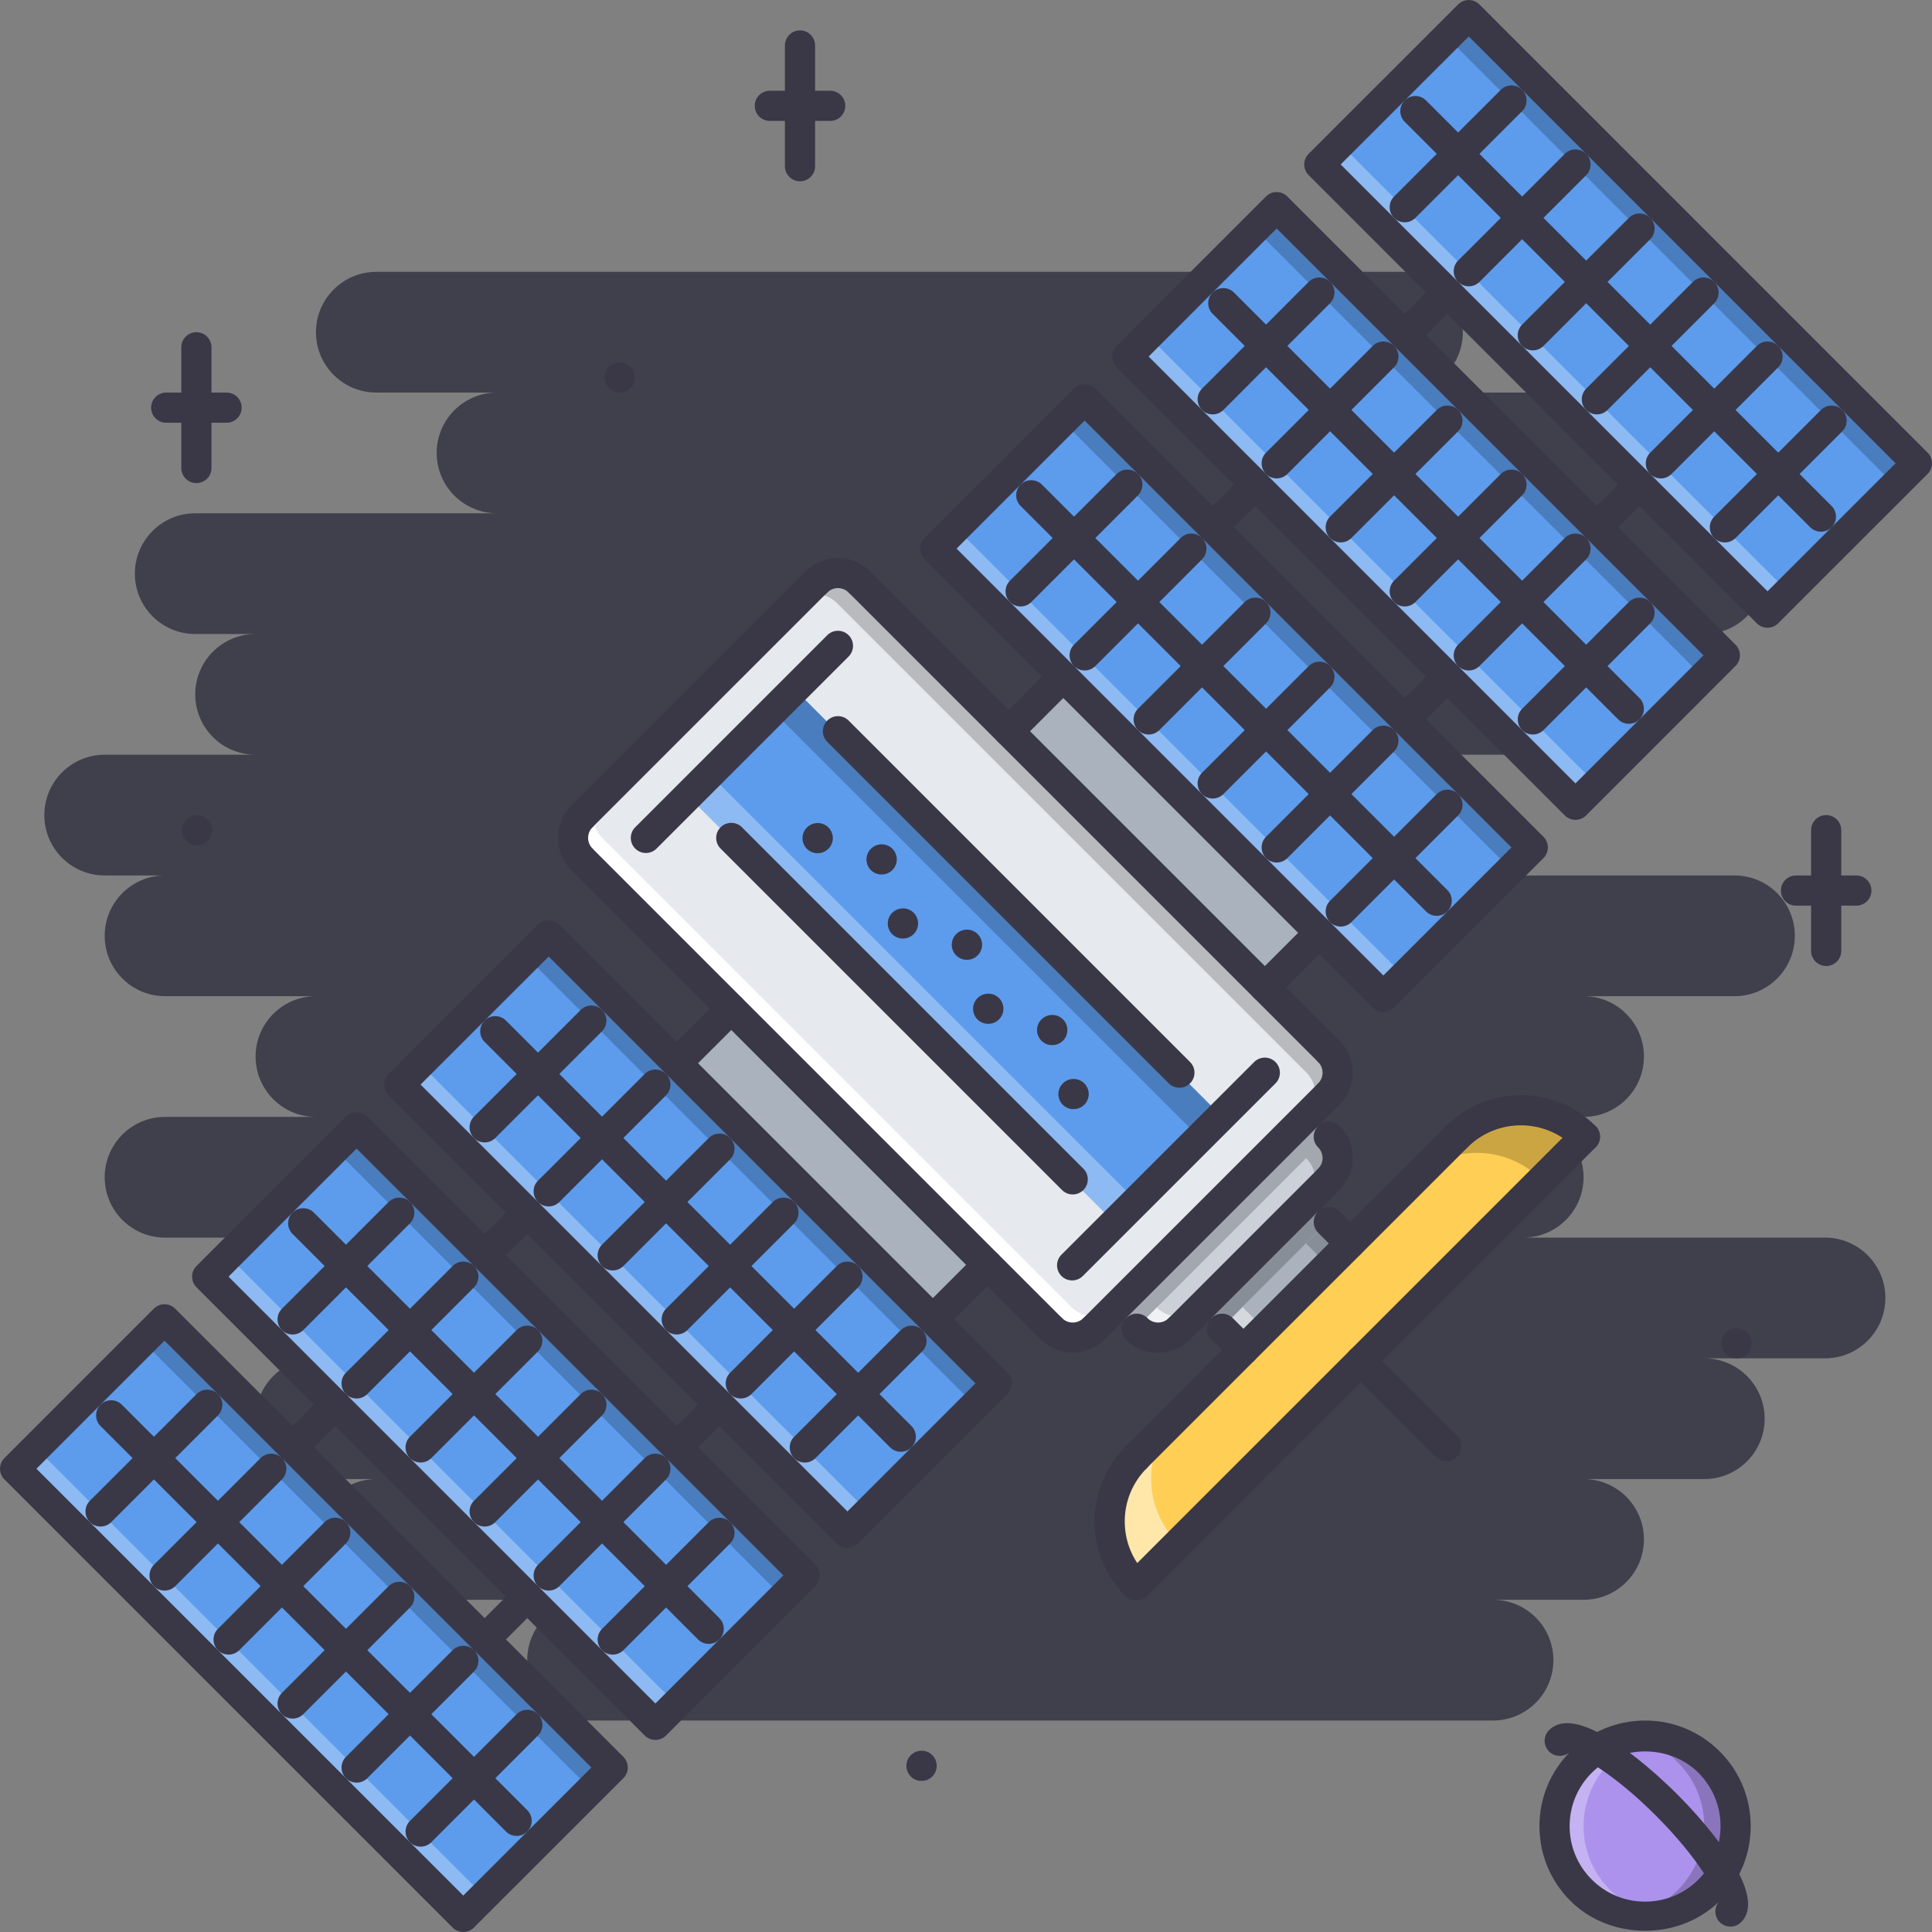 <?xml version="1.0"?>
<svg xmlns="http://www.w3.org/2000/svg" xmlns:xlink="http://www.w3.org/1999/xlink" version="1.1" id="Capa_1" x="0px" y="0px" viewBox="0 0 511.863 511.863" style="enable-background:new 0 0 511.863 511.863;" xml:space="preserve" width="512px" height="512px" class="hovered-paths"><rect x="0" y="0" width="511.863" height="511.863" fill="#808080" stroke="none"/><g transform="matrix(1 1.22465e-16 1.22465e-16 -1 -2.84217e-14 511.863)"><path style="fill:#AC92EC;" d="M459.53,28.04c0,13.252-10.737,23.989-23.988,23.989c-13.252,0-23.988-10.737-23.988-23.989  c0-13.243,10.736-23.988,23.988-23.988C448.792,4.052,459.53,14.797,459.53,28.04z" data-original="#AC92EC"/><g style="opacity:0.3;">
	<path style="fill:#FFFFFF;" d="M419.549,28.04c0-11.877,8.66-21.669,19.99-23.582c-1.305-0.227-2.632-0.406-3.998-0.406   c-13.252,0-23.988,10.745-23.988,23.988c0,13.252,10.736,23.989,23.988,23.989c1.366,0,2.693-0.18,3.998-0.406   C428.209,49.718,419.549,39.925,419.549,28.04z" data-original="#FFFFFF" class=""/>
</g><g style="opacity:0.2;">
	<path d="M451.534,28.04c0,11.877-8.66,21.669-19.99,23.583c1.304,0.227,2.631,0.406,3.998,0.406   c13.251,0,23.988-10.745,23.988-23.989c0-13.251-10.737-23.988-23.988-23.988c-1.367,0-2.694,0.18-3.998,0.406   C442.873,6.364,451.534,16.156,451.534,28.04z" data-original="#000000"/>
</g><path style="fill:#403F4C" d="M483.518,375.873h-31.984c8.824,0,15.992-7.161,15.992-15.992c0-8.832-7.168-15.992-15.992-15.992  H419.55c8.824,0,15.992-7.161,15.992-15.993c0-8.831-7.168-15.992-15.992-15.992h-47.978c8.824,0,15.993-7.16,15.993-15.992  c0-8.831-7.169-15.992-15.993-15.992h87.958c8.824,0,15.992-7.16,15.992-15.992s-7.168-15.992-15.992-15.992h-39.98  c8.824,0,15.992-7.161,15.992-15.992c0-8.832-7.168-15.992-15.992-15.992h-15.992c8.823,0,15.992-7.161,15.992-15.993  s-7.169-15.992-15.992-15.992h79.961c8.824,0,15.992-7.161,15.992-15.993c0-8.831-7.168-15.992-15.992-15.992h-31.984  c8.824,0,15.992-7.16,15.992-15.992s-7.168-15.992-15.992-15.992h-31.984c8.824,0,15.992-7.161,15.992-15.992  c0-8.832-7.168-15.992-15.992-15.992h-23.988c8.823,0,15.992-7.161,15.992-15.993s-7.169-15.992-15.992-15.992H155.676  c-8.832,0-15.993,7.161-15.993,15.992s7.161,15.993,15.993,15.993H99.703c-8.832,0-15.992,7.16-15.992,15.992  s7.161,15.992,15.992,15.992H83.71c-8.832,0-15.992,7.161-15.992,15.992c0,8.832,7.161,15.992,15.992,15.992h47.977  c-8.832,0-15.993,7.161-15.993,15.992c0,8.832,7.161,15.993,15.993,15.993H43.73c-8.832,0-15.993,7.161-15.993,15.992  s7.161,15.993,15.993,15.993h39.98c-8.832,0-15.992,7.16-15.992,15.992s7.161,15.992,15.992,15.992H43.73  c-8.832,0-15.993,7.16-15.993,15.992s7.161,15.992,15.993,15.992H27.737c-8.832,0-15.992,7.161-15.992,15.992  c0,8.832,7.161,15.992,15.992,15.992h39.981c-8.832,0-15.992,7.161-15.992,15.992c0,8.832,7.16,15.993,15.992,15.993H51.726  c-8.832,0-15.992,7.16-15.992,15.992c0,8.831,7.16,15.992,15.992,15.992h79.961c-8.832,0-15.993,7.161-15.993,15.992  c0,8.832,7.161,15.992,15.993,15.992H99.703c-8.832,0-15.992,7.161-15.992,15.993c0,8.831,7.161,15.992,15.992,15.992h271.869  c8.824,0,15.993-7.161,15.993-15.992c0-8.832-7.169-15.993-15.993-15.993h111.946c8.824,0,15.992-7.16,15.992-15.992  C499.51,383.035,492.342,375.873,483.518,375.873z" data-original="#656D78" class="hovered-path active-path" data-old_color="#656D78"/><polygon style="fill:#AAB2BD;" points="281.405,332.503 266.974,318.089 334.832,250.239 349.246,264.661 " data-original="#AAB2BD"/><path style="fill:#E6E9ED;" d="M295.163,165.451l50.89,50.89l5.653,5.654c3.163,3.162,3.163,8.145,0.008,11.307l-16.913,16.906  l-67.905,67.905l-39.579,39.582c-3.107,3.107-8.145,3.162-11.307,0l-62.142-62.143c-3.167-3.162-3.163-8.254-0.055-11.361  l39.579-39.583l67.905-67.905l16.905-16.906c3.171-3.162,8.199-3.107,11.308,0L295.163,165.451z" data-original="#E6E9ED" class=""/><path style="fill:#FFFFFF;" d="M159.522,289.899l39.578-39.574l67.905-67.905l16.913-16.914c3.155-3.163,8.191-3.108,11.308,0  l-0.062-0.055l-5.653-5.654c-3.108-3.107-8.137-3.162-11.308,0l-16.905,16.906l-67.905,67.905l-39.579,39.583  c-3.108,3.107-3.112,8.199,0.055,11.361l5.708,5.709C156.41,298.098,156.413,293.007,159.522,289.899z" data-original="#FFFFFF" class=""/><g style="opacity:0.2;">
	<path d="M351.761,222.049l-5.653-5.654c3.107,3.116,3.17,8.145,0,11.307l-16.906,16.906l-67.904,67.905l-39.579,39.583   c-3.107,3.107-8.195,3.107-11.361-0.055l5.653,5.653c3.166,3.17,8.254,3.162,11.361,0.055l39.579-39.582l67.905-67.905   l16.905-16.906C354.932,230.194,354.87,225.164,351.761,222.049z" data-original="#000000"/>
</g><path style="fill:#CCD1D9;" d="M317.778,165.451l28.275,28.276l5.653,5.653c3.163,3.162,3.163,8.145,0.008,11.307l-5.661,5.654  l-50.89-50.89l5.653-5.654c3.171-3.162,8.199-3.107,11.307,0L317.778,165.451z" data-original="#CCD1D9"/><g style="opacity:0.7;">
	<path style="fill:#FFFFFF;" d="M317.778,165.451l-5.654-5.654c-3.107-3.107-8.136-3.162-11.307,0l5.654,5.654   C309.641,162.288,314.669,162.343,317.778,165.451z" data-original="#FFFFFF" class=""/>
</g><g style="opacity:0.2;">
	<path d="M346.053,193.727l5.653,5.653c3.116,3.107,3.163,8.145,0.008,11.307l-5.661-5.653   C349.215,201.871,349.168,196.834,346.053,193.727z" data-original="#000000"/>
</g><polygon style="fill:#AAB2BD;" points="357.368,182.419 346.053,193.727 317.778,165.451 329.092,154.144 " data-original="#AAB2BD"/><path style="fill:#FFCE54;" d="M300.707,91.838l59.487,59.479l59.362,59.37c-9.332,9.332-24.535,9.387-33.922,0l-28.268-28.268  l-28.275-28.275l-28.385-28.385C291.322,116.373,291.376,101.169,300.707,91.838z" data-original="#FFCE54"/><g style="opacity:0.5;">
	<path style="fill:#FFFFFF;" d="M312.015,103.145l-11.308-11.307c-9.331,9.331-9.386,24.535,0,33.921l11.308,11.307   C302.628,127.68,302.683,112.477,312.015,103.145z" data-original="#FFFFFF" class=""/>
</g><g style="opacity:0.2;">
	<path d="M408.281,199.404l11.308,11.314c-9.34,9.324-24.535,9.387-33.93,0l-11.307-11.314   C383.739,208.789,398.942,208.735,408.281,199.404z" data-original="#000000"/>
</g><g>
	
		<rect x="298.648" y="242.95" transform="matrix(-0.707 -0.707 0.707 -0.707 326.441 789.035)" style="fill:#5D9CEC;" width="55.974" height="167.918" data-original="#5D9CEC" class=""/>
	<polygon style="fill:#5D9CEC;" points="337.924,456.952 298.35,417.369 417.089,298.637 456.664,338.22  " data-original="#5D9CEC" class=""/>
	<polygon style="fill:#5D9CEC;" points="388.814,507.841 349.231,468.259 467.971,349.519 507.545,389.101  " data-original="#5D9CEC" class=""/>
	<polygon style="fill:#5D9CEC;" points="210.376,329.404 182.104,301.128 295.163,188.073 323.439,216.341  " data-original="#5D9CEC" class=""/>
</g><polygon style="fill:#AAB2BD;" points="193.447,244.554 179.028,230.139 246.878,162.288 261.297,176.703 " data-original="#AAB2BD"/><g style="opacity:0.3;">
	<polygon style="fill:#FFFFFF;" points="253.098,372.164 247.44,366.511 366.2,247.747 371.861,253.409  " data-original="#FFFFFF" class=""/>
</g><g style="opacity:0.2;">
	<polygon points="287.027,406.093 281.366,400.432 400.128,281.676 405.782,287.329  " data-original="#000000"/>
</g><g style="opacity:0.3;">
	<polygon style="fill:#FFFFFF;" points="303.988,423.054 298.334,417.4 417.089,298.637 422.743,304.298  " data-original="#FFFFFF" class=""/>
</g><g style="opacity:0.2;">
	
		<rect x="390.464" y="310.794" transform="matrix(-0.707 -0.707 0.707 -0.707 394.248 952.829)" width="7.995" height="167.938" data-original="#000000"/>
</g><g style="opacity:0.3;">
	<polygon style="fill:#FFFFFF;" points="354.87,473.944 349.215,468.283 467.971,349.527 473.632,355.18  " data-original="#FFFFFF" class=""/>
</g><g style="opacity:0.2;">
	<polygon points="388.798,507.865 383.137,502.211 501.9,383.448 507.561,389.109  " data-original="#000000"/>
</g><g>
	<polygon style="fill:#5D9CEC;" points="43.3,162.32 3.718,122.745 122.453,4.005 162.036,43.588  " data-original="#5D9CEC" class=""/>
	
		<rect x="105.768" y="50.089" transform="matrix(-0.707 -0.707 0.707 -0.707 133.55 323.414)" style="fill:#5D9CEC;" width="55.977" height="167.918" data-original="#5D9CEC" class=""/>
	
		<rect x="156.654" y="100.972" transform="matrix(-0.707 -0.707 0.707 -0.707 184.442 446.25)" style="fill:#5D9CEC;" width="55.977" height="167.908" data-original="#5D9CEC" class=""/>
</g><g style="opacity:0.3;">
	<polygon style="fill:#FFFFFF;" points="9.352,128.422 3.694,122.761 122.453,4.005 128.111,9.659  " data-original="#FFFFFF" class=""/>
</g><g style="opacity:0.2;">
	<polygon points="43.277,162.343 37.62,156.69 156.378,37.926 162.036,43.588  " data-original="#000000"/>
</g><g style="opacity:0.3;">
	<polygon style="fill:#FFFFFF;" points="60.237,179.312 54.58,173.65 173.339,54.895 178.996,60.548  " data-original="#FFFFFF" class=""/>
</g><g style="opacity:0.2;">
	<polygon points="94.162,213.233 88.505,207.579 207.264,88.816 212.922,94.477  " data-original="#000000"/>
</g><g style="opacity:0.3;">
	<polygon style="fill:#FFFFFF;" points="111.127,230.194 105.469,224.54 224.229,105.777 229.886,111.438  " data-original="#FFFFFF" class=""/>
</g><g style="opacity:0.2;">
	<polygon points="145.052,264.122 139.395,258.461 258.154,139.705 263.811,145.359  " data-original="#000000"/>
</g><g style="opacity:0.3;">
	<polygon style="fill:#FFFFFF;" points="187.844,306.914 182.085,301.152 295.163,188.073 300.926,193.828  " data-original="#FFFFFF" class=""/>
</g><g style="opacity:0.2;">
	<polygon points="210.357,329.427 204.598,323.664 317.684,210.585 323.439,216.341  " data-original="#000000"/>
</g><g style="opacity:0.2;">
	<polygon points="351.714,210.687 300.817,159.797 295.163,165.451 346.053,216.341  " data-original="#000000"/>
</g><g style="opacity:0.2;">
	<rect x="314.609" y="172.762" transform="matrix(-0.707 -0.707 0.707 -0.707 446.404 538.463)" width="40.27" height="7.995" data-original="#000000"/>
</g><g style="opacity:0.5;">
	
		<rect x="325.175" y="155.845" transform="matrix(-0.707 -0.707 0.707 -0.707 448.957 505.611)" style="fill:#FFFFFF;" width="7.996" height="7.995" data-original="#FFFFFF" class=""/>
</g><g style="opacity:0.2;">
	
		<rect x="347.652" y="178.365" transform="matrix(-0.707 -0.707 0.707 -0.707 471.354 559.966)" width="7.995" height="7.995" data-original="#000000"/>
</g><g>
	<path style="fill:#3A3847;" d="M52.268,295.911c-2.206,0-4.037-1.788-4.037-3.998c0-2.209,1.75-3.998,3.959-3.998h0.078   c2.21,0,3.998,1.789,3.998,3.998C56.266,294.123,54.478,295.911,52.268,295.911z" data-original="#3A3847" class=""/>
	<path style="fill:#3A3847;" d="M164.215,415.854c-2.206,0-4.037-1.788-4.037-3.998s1.749-3.998,3.959-3.998h0.078   c2.209,0,3.998,1.788,3.998,3.998S166.424,415.854,164.215,415.854z" data-original="#3A3847" class=""/>
	<path style="fill:#3A3847;" d="M460.069,159.977c-2.202,0-4.029-1.788-4.029-3.998s1.749-3.998,3.951-3.998h0.078   c2.218,0,3.998,1.788,3.998,3.998S462.286,159.977,460.069,159.977z" data-original="#3A3847" class=""/>
	<path style="fill:#3A3847;" d="M244.176,48.031c-2.206,0-4.037-1.788-4.037-3.998c0-2.209,1.749-3.998,3.959-3.998h0.078   c2.21,0,3.998,1.789,3.998,3.998C248.174,46.243,246.386,48.031,244.176,48.031z" data-original="#3A3847" class=""/>
	<path style="fill:#3A3847;" d="M52.031,423.851c-2.21,0-3.999-1.789-3.999-3.999v-31.984c0-2.21,1.789-3.998,3.999-3.998   c2.209,0,3.998,1.788,3.998,3.998v31.984C56.029,422.062,54.24,423.851,52.031,423.851z" data-original="#3A3847" class=""/>
	<path style="fill:#3A3847;" d="M60.027,407.858H44.034c-2.209,0-3.998-1.788-3.998-3.998s1.789-3.998,3.998-3.998h15.993   c2.209,0,3.998,1.788,3.998,3.998S62.236,407.858,60.027,407.858z" data-original="#3A3847" class=""/>
	<path style="fill:#3A3847;" d="M211.953,503.812c-2.21,0-3.998-1.788-3.998-3.998V467.83c0-2.21,1.788-3.998,3.998-3.998   s3.998,1.788,3.998,3.998v31.984C215.952,502.024,214.163,503.812,211.953,503.812z" data-original="#3A3847" class=""/>
	<path style="fill:#3A3847;" d="M219.95,487.82h-15.992c-2.21,0-3.998-1.788-3.998-3.998s1.788-3.998,3.998-3.998h15.992   c2.21,0,3.998,1.788,3.998,3.998S222.16,487.82,219.95,487.82z" data-original="#3A3847" class=""/>
	<path style="fill:#3A3847;" d="M483.823,295.911c-2.21,0-3.998-1.788-3.998-3.998v-31.984c0-2.21,1.788-3.998,3.998-3.998   s3.998,1.788,3.998,3.998v31.984C487.821,294.123,486.033,295.911,483.823,295.911z" data-original="#3A3847" class=""/>
	<path style="fill:#3A3847;" d="M491.819,279.919h-15.992c-2.21,0-3.998-1.788-3.998-3.998s1.788-3.998,3.998-3.998h15.992   c2.21,0,3.998,1.788,3.998,3.998S494.029,279.919,491.819,279.919z" data-original="#3A3847" class=""/>
	<path style="fill:#3A3847;" d="M435.846,56.027c-7.473,0-14.501-2.913-19.787-8.199c-5.287-5.287-8.199-12.314-8.199-19.788   c0-7.473,2.912-14.501,8.199-19.787c10.572-10.573,29.001-10.573,39.574,0c5.287,5.286,8.199,12.314,8.199,19.787   s-2.912,14.501-8.199,19.788S443.319,56.027,435.846,56.027z M435.846,8.05c-5.342,0-10.354,2.077-14.134,5.856   s-5.856,8.801-5.856,14.134s2.076,10.354,5.856,14.134c7.551,7.559,20.716,7.559,28.268,0c3.779-3.779,5.856-8.8,5.856-14.134   c0-5.333-2.077-10.354-5.856-14.134S441.187,8.05,435.846,8.05z" data-original="#3A3847" class=""/>
	<path style="fill:#3A3847;" d="M415.192,55.325c-1.858,0-3.49-0.555-4.787-1.843c-1.562-1.562-1.562-4.092,0-5.654   c1.391-1.39,3.529-1.539,5.092-0.468c2.561-0.148,11.658-4.975,23.176-16.492c11.519-11.518,16.344-20.607,16.492-23.177   c-1.077-1.554-0.921-3.709,0.469-5.091c1.562-1.562,4.092-1.562,5.653,0c8.074,8.074-12.712,29.673-16.96,33.921   C440.757,40.089,424.945,55.325,415.192,55.325z" data-original="#3A3847" class=""/>
	<path style="fill:#3A3847;" d="M193.744,248.622c-1.023,0-2.046-0.391-2.827-1.172l-14.461-14.454   c-1.562-1.562-1.562-4.092,0-5.653s4.092-1.562,5.653,0l14.462,14.454c1.562,1.562,1.562,4.092,0,5.653   C195.789,248.232,194.766,248.622,193.744,248.622z" data-original="#3A3847" class=""/>
	<path style="fill:#3A3847;" d="M261.61,180.756c-1.023,0-2.047-0.391-2.827-1.171l-14.455-14.454c-1.562-1.562-1.562-4.092,0-5.654   s4.092-1.562,5.653,0l14.455,14.454c1.562,1.562,1.562,4.092,0,5.653C263.655,180.366,262.632,180.756,261.61,180.756z" data-original="#3A3847" class=""/>
	<path style="fill:#3A3847;" d="M281.702,336.587c-1.023,0-2.047-0.391-2.827-1.171l-14.454-14.462   c-1.562-1.562-1.562-4.092,0-5.653s4.092-1.562,5.653,0l14.454,14.462c1.562,1.562,1.562,4.092,0,5.653   C283.746,336.197,282.724,336.587,281.702,336.587z" data-original="#3A3847" class=""/>
	<path style="fill:#3A3847;" d="M349.567,268.714c-1.022,0-2.046-0.391-2.826-1.172l-14.454-14.454   c-1.562-1.562-1.562-4.092,0-5.654c1.562-1.562,4.092-1.562,5.653,0l14.454,14.454c1.562,1.562,1.562,4.092,0,5.653   C351.613,268.324,350.59,268.714,349.567,268.714z" data-original="#3A3847" class=""/>
	<path style="fill:#3A3847;" d="M154.161,288.204c-1.022,0-2.045-0.391-2.826-1.171c-1.562-1.562-1.562-4.092,0-5.653   l124.393-124.394c1.562-1.562,4.092-1.562,5.654,0c1.562,1.562,1.562,4.092,0,5.653L156.988,287.034   C156.206,287.814,155.184,288.204,154.161,288.204z" data-original="#3A3847" class=""/>
	<path style="fill:#3A3847;" d="M154.161,299.535c-1.022,0-2.045-0.39-2.826-1.171c-4.682-4.685-4.682-12.299,0-16.983   c1.562-1.562,4.092-1.562,5.653,0c1.562,1.562,1.562,4.092,0,5.653c-1.565,1.562-1.565,4.115,0,5.677   c1.562,1.562,1.562,4.092,0,5.653C156.206,299.145,155.184,299.535,154.161,299.535z" data-original="#3A3847" class=""/>
	<path style="fill:#3A3847;" d="M222.011,364.043c-3.073,0-6.142-1.171-8.48-3.507c-1.562-1.562-1.562-4.092,0-5.653   c1.562-1.562,4.092-1.562,5.653,0c1.562,1.562,4.092,1.562,5.654,0s4.092-1.562,5.654,0c1.562,1.562,1.562,4.092,0,5.653   C228.153,362.872,225.084,364.043,222.011,364.043z" data-original="#3A3847" class=""/>
	<path style="fill:#3A3847;" d="M216.35,361.716c-1.023,0-2.046-0.391-2.827-1.172l-62.188-62.181c-1.562-1.562-1.562-4.092,0-5.653   c1.562-1.562,4.092-1.562,5.653,0l62.188,62.181c1.562,1.562,1.562,4.092,0,5.653C218.396,361.326,217.372,361.716,216.35,361.716z   " data-original="#3A3847" class=""/>
	<path style="fill:#3A3847;" d="M227.664,361.708c-1.022,0-2.046-0.391-2.827-1.172c-1.562-1.562-1.562-4.092,0-5.653L349.23,230.49   c1.562-1.562,4.092-1.562,5.654,0c1.562,1.562,1.562,4.092,0,5.654L230.492,360.536   C229.71,361.318,228.688,361.708,227.664,361.708z" data-original="#3A3847" class=""/>
	<path style="fill:#3A3847;" d="M352.058,226.008c-1.022,0-2.046-0.391-2.827-1.172l-62.196-62.196   c-1.562-1.562-1.562-4.092,0-5.653c1.562-1.562,4.092-1.562,5.653,0l62.197,62.196c1.562,1.562,1.562,4.092,0,5.653   C354.104,225.618,353.08,226.008,352.058,226.008z" data-original="#3A3847" class=""/>
	<path style="fill:#3A3847;" d="M312.483,163.819c-1.022,0-2.045-0.39-2.826-1.171c-0.766-0.758-1.765-1.179-2.835-1.179l0,0   c-1.069,0-2.069,0.421-2.819,1.179c-1.561,1.562-4.091,1.562-5.652,0c-1.57-1.554-1.57-4.084-0.016-5.653   c2.264-2.265,5.278-3.514,8.479-3.522h0.008c3.21,0,6.224,1.25,8.488,3.522c1.562,1.562,1.562,4.092,0,5.653   C314.53,163.429,313.506,163.819,312.483,163.819z" data-original="#3A3847" class=""/>
	<path style="fill:#3A3847;" d="M352.05,214.701c-1.022,0-2.054-0.39-2.835-1.171c-1.554-1.569-1.554-4.1,0.016-5.653   c0.75-0.758,1.172-1.757,1.172-2.827s-0.422-2.077-1.18-2.834c-1.562-1.562-1.562-4.092,0-5.654c1.562-1.562,4.092-1.562,5.654,0   c2.271,2.272,3.521,5.287,3.521,8.496c0,3.202-1.25,6.216-3.529,8.473C354.088,214.31,353.073,214.701,352.05,214.701z" data-original="#3A3847" class=""/>
	<path style="fill:#3A3847;" d="M352.05,203.386c-1.022,0-2.046-0.391-2.827-1.171l-39.566-39.567c-1.562-1.562-1.562-4.092,0-5.653   c1.562-1.562,4.092-1.562,5.653,0l39.567,39.566c1.562,1.562,1.562,4.092,0,5.654C354.096,202.995,353.073,203.386,352.05,203.386z   " data-original="#3A3847" class=""/>
	<path style="fill:#3A3847;" d="M193.744,293.858c-1.023,0-2.046-0.39-2.827-1.171c-1.562-1.562-1.562-4.092,0-5.653l90.457-90.457   c1.562-1.562,4.092-1.562,5.653,0c1.562,1.562,1.562,4.092,0,5.654l-90.457,90.457   C195.789,293.468,194.766,293.858,193.744,293.858z" data-original="#3A3847" class=""/>
	<path style="fill:#3A3847;" d="M222.011,322.126c-1.023,0-2.046-0.391-2.827-1.172c-1.562-1.562-1.562-4.092,0-5.653l90.457-90.457   c1.562-1.562,4.092-1.562,5.653,0c1.562,1.562,1.562,4.092,0,5.654l-90.457,90.457   C224.057,321.736,223.034,322.126,222.011,322.126z" data-original="#3A3847" class=""/>
	<path style="fill:#3A3847;" d="M301.02,129.734c-1.023,0-2.046-0.391-2.826-1.171c-5.295-5.287-8.199-12.314-8.199-19.788   c0-7.465,2.904-14.493,8.199-19.788c1.562-1.562,4.092-1.562,5.653,0c1.562,1.562,1.562,4.092,0,5.654   c-3.78,3.779-5.856,8.8-5.856,14.134c0,5.341,2.076,10.354,5.856,14.134c1.562,1.562,1.562,4.092,0,5.654   C303.066,129.343,302.043,129.734,301.02,129.734z" data-original="#3A3847" class=""/>
	<path style="fill:#3A3847;" d="M402.94,221.729c-7.473,0-14.493-2.913-19.787-8.199c-1.562-1.562-1.562-4.092,0-5.653   c1.562-1.562,4.092-1.562,5.653,0c7.793,7.793,20.475,7.793,28.268,0c1.562-1.562,4.092-1.562,5.653,0   c1.562,1.562,1.562,4.092,0,5.653C417.441,218.816,410.412,221.729,402.94,221.729L402.94,221.729z" data-original="#3A3847" class=""/>
	<path style="fill:#3A3847;" d="M419.909,214.701c-1.023,0-2.047-0.39-2.827-1.171L298.194,94.641c-1.562-1.562-1.562-4.092,0-5.654   s4.092-1.562,5.653,0l118.888,118.889c1.562,1.562,1.562,4.092,0,5.653C421.953,214.31,420.931,214.701,419.909,214.701z" data-original="#3A3847" class=""/>
	<path style="fill:#3A3847;" d="M385.979,214.701c-1.022,0-2.046-0.39-2.826-1.171l-84.967-84.959c-1.562-1.562-1.562-4.092,0-5.654   s4.092-1.562,5.653,0l84.967,84.959c1.562,1.562,1.562,4.092,0,5.653C388.025,214.31,387.002,214.701,385.979,214.701z" data-original="#3A3847" class=""/>
	<path style="fill:#3A3847;" d="M360.538,155.339c-1.023,0-2.046-0.39-2.827-1.171c-1.562-1.562-1.562-4.092,0-5.653l22.614-22.622   c1.562-1.562,4.092-1.562,5.653,0c1.562,1.562,1.562,4.092,0,5.653l-22.613,22.622   C362.584,154.949,361.561,155.339,360.538,155.339z" data-original="#3A3847" class=""/>
	<path style="fill:#3A3847;" d="M323.783,163.811c-1.022,0-2.054-0.39-2.835-1.171c-1.554-1.562-1.554-4.092,0.008-5.653   l5.654-5.646c1.562-1.562,4.1-1.562,5.661,0c1.554,1.562,1.554,4.092-0.008,5.654l-5.653,5.646   C325.828,163.421,324.805,163.811,323.783,163.811z" data-original="#3A3847" class=""/>
	<path style="fill:#3A3847;" d="M352.058,192.087c-1.022,0-2.046-0.39-2.827-1.171c-1.562-1.562-1.562-4.092,0-5.653l5.639-5.654   c1.562-1.562,4.1-1.562,5.661,0s1.562,4.092,0.008,5.654l-5.653,5.653C354.104,191.697,353.08,192.087,352.058,192.087z" data-original="#3A3847" class=""/>
	<path style="fill:#3A3847;" d="M289.862,163.811c-1.023,0-2.047-0.39-2.827-1.171c-1.562-1.562-4.092-1.562-5.653,0   c-1.562,1.562-4.092,1.562-5.654,0c-1.562-1.562-1.562-4.092,0-5.653c4.678-4.67,12.283-4.67,16.961,0   c1.562,1.562,1.562,4.092,0,5.653C291.907,163.421,290.884,163.811,289.862,163.811z" data-original="#3A3847" class=""/>
	<path style="fill:#3A3847;" d="M352.058,237.315c-1.022,0-2.046-0.39-2.827-1.171c-1.562-1.562-1.562-4.092,0-5.654   c1.562-1.562,1.562-4.092,0-5.654c-1.562-1.562-1.562-4.092,0-5.653c1.562-1.562,4.092-1.562,5.654,0   c4.677,4.678,4.677,12.283,0,16.961C354.104,236.925,353.08,237.315,352.058,237.315z" data-original="#3A3847" class=""/>
	<path style="fill:#3A3847;" d="M335.097,231.661c-1.022,0-2.046-0.391-2.826-1.171l-51.046-51.038   c-1.562-1.562-1.562-4.092,0-5.654c1.562-1.562,4.092-1.562,5.653,0l51.046,51.038c1.562,1.562,1.562,4.092,0,5.654   C337.143,231.271,336.12,231.661,335.097,231.661z" data-original="#3A3847" class=""/>
	<path style="fill:#3A3847;" d="M222.003,344.747c-1.023,0-2.046-0.391-2.827-1.171l-50.881-50.882   c-1.562-1.562-1.562-4.092,0-5.653s4.092-1.562,5.654,0l50.881,50.882c1.562,1.562,1.562,4.092,0,5.653   C224.049,344.357,223.026,344.747,222.003,344.747z" data-original="#3A3847" class=""/>
	<path style="fill:#3A3847;" d="M284.45,226.008c-2.21,0-4.045-1.788-4.045-3.998s1.75-3.998,3.967-3.998h0.078   c2.202,0,3.998,1.788,3.998,3.998S286.652,226.008,284.45,226.008z" data-original="#3A3847" class=""/>
	<path style="fill:#3A3847;" d="M261.847,248.607c-2.206,0-4.037-1.789-4.037-3.999c0-2.209,1.749-3.998,3.96-3.998h0.077   c2.206,0,4.003,1.789,4.003,3.998C265.85,246.818,264.053,248.607,261.847,248.607z" data-original="#3A3847" class=""/>
	<path style="fill:#3A3847;" d="M239.241,271.204c-2.206,0-4.037-1.787-4.037-3.998c0-2.209,1.749-3.998,3.959-3.998h0.078   c2.21,0,3.998,1.789,3.998,3.998C243.239,269.417,241.451,271.204,239.241,271.204z" data-original="#3A3847" class=""/>
	<path style="fill:#3A3847;" d="M216.65,293.812c-2.206,0-4.037-1.789-4.037-3.999s1.75-3.998,3.959-3.998h0.078   c2.21,0,3.999,1.788,3.999,3.998S218.86,293.812,216.65,293.812z" data-original="#3A3847" class=""/>
	<path style="fill:#3A3847;" d="M278.796,242.969c-2.21,0-4.045-1.789-4.045-3.998c0-2.21,1.749-3.999,3.967-3.999h0.078   c2.202,0,3.998,1.789,3.998,3.999C282.794,241.18,280.998,242.969,278.796,242.969z" data-original="#3A3847" class=""/>
	<path style="fill:#3A3847;" d="M256.194,265.567c-2.206,0-4.037-1.788-4.037-3.998s1.749-3.998,3.959-3.998h0.078   c2.21,0,3.998,1.788,3.998,3.998S258.404,265.567,256.194,265.567z" data-original="#3A3847" class=""/>
	<path style="fill:#3A3847;" d="M233.595,288.173c-2.206,0-4.037-1.788-4.037-3.998s1.75-3.998,3.959-3.998h0.078   c2.21,0,3.998,1.788,3.998,3.998S235.805,288.173,233.595,288.173z" data-original="#3A3847" class=""/>
	<path style="fill:#3A3847;" d="M43.581,166.318c-1.023,0-2.046-0.391-2.827-1.171L1.172,125.564C0.422,124.814,0,123.799,0,122.737   s0.422-2.077,1.172-2.827L119.911,1.179c1.562-1.562,4.092-1.562,5.654,0l39.59,39.575c0.75,0.75,1.171,1.765,1.171,2.827   s-0.422,2.077-1.171,2.827L46.408,165.147C45.627,165.927,44.604,166.318,43.581,166.318z M9.652,122.737l33.929,33.929   L156.675,43.58L122.739,9.659L9.652,122.737z" data-original="#3A3847" class=""/>
	<path style="fill:#3A3847;" d="M29.455,140.877c-1.023,0-2.046-0.391-2.827-1.172c-1.562-1.562-1.562-4.092,0-5.653L134.045,26.627   c1.562-1.562,4.092-1.562,5.654,0s1.562,4.092,0,5.653L32.282,139.705C31.501,140.487,30.478,140.877,29.455,140.877z" data-original="#3A3847" class=""/>
	<path style="fill:#3A3847;" d="M139.715,58.877c-1.023,0-2.046-0.391-2.827-1.171L108.62,29.438c-1.562-1.562-1.562-4.092,0-5.654   c1.562-1.562,4.092-1.562,5.653,0l28.268,28.268c1.562,1.562,1.562,4.091,0,5.653C141.761,58.487,140.738,58.877,139.715,58.877z" data-original="#3A3847" class=""/>
	<path style="fill:#3A3847;" d="M122.754,75.838c-1.023,0-2.046-0.391-2.827-1.172L91.66,46.399c-1.562-1.562-1.562-4.092,0-5.653   s4.092-1.562,5.653,0l28.268,28.268c1.562,1.562,1.562,4.092,0,5.653C124.8,75.448,123.777,75.838,122.754,75.838z" data-original="#3A3847" class=""/>
	<path style="fill:#3A3847;" d="M105.793,92.798c-1.022,0-2.046-0.39-2.827-1.171L74.699,63.36c-1.562-1.562-1.562-4.092,0-5.654   s4.092-1.562,5.654,0l28.268,28.268c1.562,1.562,1.562,4.092,0,5.653C107.839,92.408,106.817,92.798,105.793,92.798z" data-original="#3A3847" class=""/>
	<path style="fill:#3A3847;" d="M88.825,109.767c-1.023,0-2.046-0.391-2.827-1.171l-28.26-28.275c-1.562-1.562-1.562-4.092,0-5.654   s4.092-1.562,5.653,0l28.26,28.275c1.562,1.562,1.562,4.092,0,5.654C90.871,109.376,89.848,109.767,88.825,109.767z" data-original="#3A3847" class=""/>
	<path style="fill:#3A3847;" d="M71.865,126.727c-1.023,0-2.046-0.39-2.827-1.171l-28.26-28.275c-1.562-1.562-1.562-4.092,0-5.653   c1.562-1.562,4.092-1.562,5.654,0l28.26,28.275c1.562,1.562,1.562,4.092,0,5.653C73.911,126.337,72.887,126.727,71.865,126.727z" data-original="#3A3847" class=""/>
	<path style="fill:#3A3847;" d="M54.911,143.688c-1.022,0-2.046-0.39-2.827-1.171l-28.268-28.268c-1.562-1.562-1.562-4.092,0-5.654   s4.092-1.562,5.654,0l28.268,28.268c1.562,1.562,1.562,4.091,0,5.653C56.957,143.298,55.935,143.688,54.911,143.688z" data-original="#3A3847" class=""/>
	<path style="fill:#3A3847;" d="M94.463,217.207L94.463,217.207c-1.062,0-2.077-0.422-2.827-1.171l-39.575-39.583   c-1.562-1.562-1.562-4.092,0-5.653L170.809,52.06c0.75-0.749,1.765-1.171,2.827-1.171l0,0c1.062,0,2.077,0.422,2.827,1.171   l39.567,39.583c1.562,1.562,1.562,4.092,0,5.653L97.29,216.036C96.54,216.785,95.525,217.207,94.463,217.207z M60.542,173.627   l33.921,33.929L207.549,94.47l-33.913-33.929L60.542,173.627z" data-original="#3A3847" class=""/>
	<path style="fill:#3A3847;" d="M80.337,191.759c-1.023,0-2.046-0.39-2.827-1.171c-1.562-1.562-1.562-4.092,0-5.653L184.935,77.509   c1.562-1.562,4.092-1.562,5.654,0c1.562,1.562,1.562,4.092,0,5.653L83.163,190.587C82.383,191.369,81.36,191.759,80.337,191.759z" data-original="#3A3847" class=""/>
	<path style="fill:#3A3847;" d="M190.612,109.759c-1.023,0-2.046-0.391-2.827-1.171L159.51,80.313c-1.562-1.562-1.562-4.092,0-5.654   s4.092-1.562,5.653,0l28.275,28.275c1.562,1.562,1.562,4.092,0,5.654C192.658,109.369,191.635,109.759,190.612,109.759z" data-original="#3A3847" class=""/>
	<path style="fill:#3A3847;" d="M173.636,126.727c-1.023,0-2.046-0.39-2.827-1.171l-28.268-28.275c-1.562-1.562-1.562-4.092,0-5.653   s4.092-1.562,5.653,0l28.268,28.275c1.562,1.562,1.562,4.092,0,5.653C175.682,126.337,174.659,126.727,173.636,126.727z" data-original="#3A3847" class=""/>
	<path style="fill:#3A3847;" d="M156.683,143.688c-1.022,0-2.046-0.39-2.827-1.171l-28.275-28.268c-1.562-1.562-1.562-4.092,0-5.654   s4.092-1.562,5.654,0l28.275,28.268c1.562,1.562,1.562,4.091,0,5.653C158.729,143.298,157.706,143.688,156.683,143.688z" data-original="#3A3847" class=""/>
	<path style="fill:#3A3847;" d="M139.707,160.649c-1.023,0-2.046-0.391-2.827-1.171l-28.268-28.268   c-1.562-1.562-1.562-4.092,0-5.654s4.092-1.562,5.653,0l28.268,28.268c1.562,1.562,1.562,4.092,0,5.654   C141.753,160.258,140.73,160.649,139.707,160.649z" data-original="#3A3847" class=""/>
	<path style="fill:#3A3847;" d="M122.754,177.617c-1.023,0-2.046-0.39-2.827-1.171L91.652,148.17c-1.562-1.562-1.562-4.092,0-5.653   c1.562-1.562,4.092-1.562,5.653,0l28.276,28.275c1.562,1.562,1.562,4.092,0,5.653C124.8,177.227,123.777,177.617,122.754,177.617z" data-original="#3A3847" class=""/>
	<path style="fill:#3A3847;" d="M105.793,194.577c-1.022,0-2.046-0.39-2.827-1.171l-28.267-28.275c-1.562-1.562-1.562-4.092,0-5.654   s4.092-1.562,5.654,0l28.268,28.275c1.562,1.562,1.562,4.092,0,5.654C107.839,194.187,106.817,194.577,105.793,194.577z" data-original="#3A3847" class=""/>
	<path style="fill:#3A3847;" d="M145.369,268.089c-1.023,0-2.046-0.391-2.827-1.172l-39.598-39.574   c-0.75-0.75-1.171-1.765-1.171-2.827s0.422-2.077,1.171-2.827l118.748-118.74c0.75-0.749,1.765-1.171,2.827-1.171l0,0   c1.062,0,2.077,0.422,2.826,1.171l39.575,39.583c1.562,1.562,1.562,4.092,0,5.653L148.195,266.917   C147.414,267.699,146.391,268.089,145.369,268.089z M111.424,224.516l33.945,33.921l113.07-113.079l-33.921-33.929L111.424,224.516   z" data-original="#3A3847" class=""/>
	<path style="fill:#3A3847;" d="M131.219,242.648c-1.023,0-2.046-0.39-2.827-1.171c-1.562-1.562-1.562-4.092,0-5.653   l107.433-107.425c1.562-1.562,4.092-1.562,5.654,0c1.562,1.562,1.562,4.092,0,5.653L134.045,241.477   C133.265,242.258,132.242,242.648,131.219,242.648z" data-original="#3A3847" class=""/>
	<path style="fill:#3A3847;" d="M241.494,160.641c-1.023,0-2.046-0.391-2.827-1.171l-28.268-28.268   c-1.562-1.562-1.562-4.092,0-5.654s4.092-1.562,5.653,0l28.268,28.268c1.562,1.562,1.562,4.092,0,5.654   C243.54,160.25,242.517,160.641,241.494,160.641z" data-original="#3A3847" class=""/>
	<path style="fill:#3A3847;" d="M224.526,177.617c-1.023,0-2.046-0.39-2.827-1.171l-28.26-28.275c-1.562-1.562-1.562-4.092,0-5.653   c1.562-1.562,4.092-1.562,5.653,0l28.26,28.275c1.562,1.562,1.562,4.092,0,5.653C226.572,177.227,225.548,177.617,224.526,177.617z   " data-original="#3A3847" class=""/>
	<path style="fill:#3A3847;" d="M207.573,194.57c-1.023,0-2.046-0.39-2.827-1.171l-28.275-28.268c-1.562-1.562-1.562-4.092,0-5.654   c1.562-1.562,4.092-1.562,5.653,0l28.276,28.268c1.562,1.562,1.562,4.092,0,5.654C209.619,194.18,208.596,194.57,207.573,194.57z" data-original="#3A3847" class=""/>
	<path style="fill:#3A3847;" d="M190.612,211.538c-1.023,0-2.046-0.391-2.827-1.171l-28.283-28.268   c-1.562-1.562-1.562-4.091,0-5.653s4.092-1.562,5.653,0l28.283,28.268c1.562,1.562,1.562,4.092,0,5.654   C192.658,211.148,191.635,211.538,190.612,211.538z" data-original="#3A3847" class=""/>
	<path style="fill:#3A3847;" d="M173.636,228.499c-1.023,0-2.046-0.39-2.827-1.171l-28.268-28.268c-1.562-1.562-1.562-4.092,0-5.653   c1.562-1.562,4.092-1.562,5.653,0l28.268,28.268c1.562,1.562,1.562,4.092,0,5.653C175.682,228.109,174.659,228.499,173.636,228.499   z" data-original="#3A3847" class=""/>
	<path style="fill:#3A3847;" d="M156.675,245.459c-1.022,0-2.046-0.39-2.827-1.171L125.58,216.02c-1.562-1.562-1.562-4.092,0-5.654   s4.092-1.562,5.654,0l28.268,28.268c1.562,1.562,1.562,4.092,0,5.654C158.721,245.069,157.699,245.459,156.675,245.459z" data-original="#3A3847" class=""/>
	<path style="fill:#3A3847;" d="M139.699,92.814c-1.023,0-2.046-0.39-2.827-1.171l-11.299-11.307c-1.562-1.562-1.562-4.092,0-5.654   s4.092-1.562,5.654,0l11.299,11.308c1.562,1.562,1.562,4.092,0,5.653C141.745,92.424,140.722,92.814,139.699,92.814z" data-original="#3A3847" class=""/>
	<path style="fill:#3A3847;" d="M190.589,143.696c-1.023,0-2.046-0.39-2.827-1.171l-11.307-11.307c-1.562-1.562-1.562-4.092,0-5.654   s4.092-1.562,5.653,0l11.307,11.308c1.562,1.562,1.562,4.091,0,5.653C192.635,143.306,191.612,143.696,190.589,143.696z" data-original="#3A3847" class=""/>
	<path style="fill:#3A3847;" d="M88.817,143.696c-1.023,0-2.046-0.39-2.827-1.171l-11.307-11.299c-1.562-1.562-1.562-4.092,0-5.654   s4.092-1.562,5.654,0l11.307,11.3c1.562,1.562,1.562,4.091,0,5.653C90.863,143.306,89.84,143.696,88.817,143.696z" data-original="#3A3847" class=""/>
	<path style="fill:#3A3847;" d="M139.699,194.585c-1.023,0-2.046-0.39-2.827-1.171l-11.307-11.308c-1.562-1.562-1.562-4.091,0-5.653   s4.092-1.562,5.654,0l11.307,11.307c1.562,1.562,1.562,4.092,0,5.654C141.745,194.195,140.722,194.585,139.699,194.585z" data-original="#3A3847" class=""/>
	<path style="fill:#3A3847;" d="M287.355,410.091c-1.062,0-2.077-0.422-2.827-1.171l-39.574-39.583   c-1.562-1.562-1.562-4.092,0-5.653l118.731-118.74c1.562-1.562,4.092-1.562,5.653,0l39.583,39.575   c0.749,0.75,1.171,1.765,1.171,2.826c0,1.062-0.422,2.078-1.171,2.827L290.182,408.92   C289.432,409.669,288.416,410.091,287.355,410.091z M253.433,366.511l33.921,33.929L400.44,287.345l-33.929-33.921L253.433,366.511   z" data-original="#3A3847" class=""/>
	<path style="fill:#3A3847;" d="M273.221,384.643c-1.023,0-2.046-0.391-2.827-1.172c-1.562-1.562-1.562-4.092,0-5.653   l107.417-107.425c1.562-1.562,4.092-1.562,5.654,0c1.562,1.562,1.562,4.092,0,5.653L276.047,383.471   C275.267,384.252,274.244,384.643,273.221,384.643z" data-original="#3A3847" class=""/>
	<path style="fill:#3A3847;" d="M383.489,302.651c-1.023,0-2.047-0.391-2.827-1.171l-28.275-28.275   c-1.562-1.562-1.562-4.092,0-5.654c1.562-1.562,4.092-1.562,5.653,0l28.275,28.275c1.562,1.562,1.562,4.092,0,5.654   C385.534,302.26,384.511,302.651,383.489,302.651z" data-original="#3A3847" class=""/>
	<path style="fill:#3A3847;" d="M366.52,319.612c-1.023,0-2.046-0.391-2.827-1.172l-28.268-28.268c-1.562-1.562-1.562-4.092,0-5.653   s4.092-1.562,5.653,0l28.268,28.268c1.562,1.562,1.562,4.092,0,5.653C368.566,319.221,367.542,319.612,366.52,319.612z" data-original="#3A3847" class=""/>
	<path style="fill:#3A3847;" d="M349.567,336.564c-1.022,0-2.046-0.391-2.826-1.171l-28.275-28.268   c-1.562-1.562-1.562-4.092,0-5.653c1.562-1.562,4.092-1.562,5.653,0l28.275,28.268c1.562,1.562,1.562,4.092,0,5.653   C351.613,336.173,350.59,336.564,349.567,336.564z" data-original="#3A3847" class=""/>
	<path style="fill:#3A3847;" d="M332.598,353.533c-1.022,0-2.045-0.391-2.826-1.172l-28.268-28.275   c-1.562-1.562-1.562-4.092,0-5.653c1.562-1.562,4.092-1.562,5.653,0l28.268,28.275c1.562,1.562,1.562,4.092,0,5.653   C334.645,353.142,333.621,353.533,332.598,353.533z" data-original="#3A3847" class=""/>
	<path style="fill:#3A3847;" d="M315.638,370.501c-1.022,0-2.046-0.391-2.827-1.172l-28.268-28.275   c-1.562-1.562-1.562-4.092,0-5.653c1.562-1.562,4.092-1.562,5.654,0l28.268,28.275c1.562,1.562,1.562,4.092,0,5.653   C317.684,370.111,316.661,370.501,315.638,370.501z" data-original="#3A3847" class=""/>
	<path style="fill:#3A3847;" d="M298.677,387.453c-1.022,0-2.046-0.39-2.826-1.171l-28.269-28.268c-1.562-1.562-1.562-4.092,0-5.654   c1.562-1.562,4.092-1.562,5.654,0l28.268,28.269c1.562,1.562,1.562,4.092,0,5.653C300.723,387.064,299.701,387.453,298.677,387.453   z" data-original="#3A3847" class=""/>
	<path style="fill:#3A3847;" d="M338.237,460.981L338.237,460.981c-1.062,0-2.077-0.422-2.827-1.171l-39.574-39.583   c-1.562-1.562-1.562-4.092,0-5.653l118.739-118.748c0.75-0.749,1.765-1.171,2.827-1.171l0,0c1.062,0,2.077,0.422,2.827,1.171   l39.574,39.591c1.562,1.562,1.562,4.092,0,5.653l-118.74,118.74C340.314,460.559,339.298,460.981,338.237,460.981z M304.315,417.4   l33.922,33.93l113.086-113.086l-33.921-33.938L304.315,417.4z" data-original="#3A3847" class=""/>
	<path style="fill:#3A3847;" d="M324.103,435.533c-1.023,0-2.046-0.391-2.827-1.172c-1.562-1.562-1.562-4.092,0-5.653   l107.433-107.433c1.562-1.562,4.092-1.562,5.653,0c1.562,1.562,1.562,4.092,0,5.653L326.929,434.361   C326.149,435.142,325.125,435.533,324.103,435.533z" data-original="#3A3847" class=""/>
	<path style="fill:#3A3847;" d="M434.377,353.533c-1.022,0-2.045-0.391-2.826-1.172l-28.268-28.275   c-1.562-1.562-1.562-4.092,0-5.653c1.562-1.562,4.092-1.562,5.653,0l28.268,28.275c1.562,1.562,1.562,4.092,0,5.653   C436.424,353.142,435.401,353.533,434.377,353.533z" data-original="#3A3847" class=""/>
	<path style="fill:#3A3847;" d="M417.41,370.501c-1.023,0-2.046-0.391-2.827-1.172l-28.268-28.275c-1.562-1.562-1.562-4.092,0-5.653   s4.092-1.562,5.653,0l28.269,28.275c1.562,1.562,1.562,4.092,0,5.653C419.455,370.111,418.432,370.501,417.41,370.501z" data-original="#3A3847" class=""/>
	<path style="fill:#3A3847;" d="M400.456,387.453c-1.022,0-2.046-0.39-2.827-1.171l-28.283-28.268c-1.562-1.562-1.562-4.092,0-5.654   c1.562-1.562,4.092-1.562,5.654,0l28.283,28.269c1.562,1.562,1.562,4.092,0,5.653C402.502,387.064,401.48,387.453,400.456,387.453z   " data-original="#3A3847" class=""/>
	<path style="fill:#3A3847;" d="M383.481,404.414c-1.023,0-2.047-0.391-2.827-1.171l-28.268-28.26c-1.562-1.562-1.562-4.092,0-5.654   c1.562-1.562,4.092-1.562,5.653,0l28.268,28.26c1.562,1.562,1.562,4.092,0,5.654C385.526,404.024,384.503,404.414,383.481,404.414z   " data-original="#3A3847" class=""/>
	<path style="fill:#3A3847;" d="M366.52,421.382c-1.023,0-2.046-0.39-2.827-1.171l-28.268-28.268c-1.562-1.562-1.562-4.092,0-5.653   s4.092-1.562,5.653,0l28.268,28.268c1.562,1.562,1.562,4.092,0,5.653C368.566,420.993,367.542,421.382,366.52,421.382z" data-original="#3A3847" class=""/>
	<path style="fill:#3A3847;" d="M349.559,438.351c-1.022,0-2.046-0.391-2.826-1.171l-28.268-28.283   c-1.562-1.562-1.562-4.092,0-5.653c1.562-1.562,4.092-1.562,5.653,0l28.268,28.283c1.562,1.562,1.562,4.092,0,5.653   C351.605,437.96,350.582,438.351,349.559,438.351z" data-original="#3A3847" class=""/>
	<path style="fill:#3A3847;" d="M389.134,511.855c-1.023,0-2.046-0.391-2.827-1.171l-39.59-39.567   c-0.75-0.75-1.172-1.765-1.172-2.826c0-1.062,0.422-2.078,1.172-2.827l118.739-118.74c1.562-1.562,4.092-1.562,5.653,0   l39.583,39.575c0.749,0.75,1.171,1.765,1.171,2.826c0,1.062-0.422,2.078-1.171,2.827L391.96,510.684   C391.18,511.464,390.157,511.855,389.134,511.855z M355.198,468.29l33.937,33.913l113.077-113.079l-33.929-33.921L355.198,468.29z" data-original="#3A3847" class=""/>
	<path style="fill:#3A3847;" d="M374.993,486.421c-1.023,0-2.046-0.39-2.827-1.171c-1.562-1.562-1.562-4.092,0-5.653   l107.433-107.433c1.562-1.562,4.092-1.562,5.654,0c1.562,1.562,1.562,4.092,0,5.653L377.819,485.25   C377.038,486.032,376.015,486.421,374.993,486.421z" data-original="#3A3847" class=""/>
	<path style="fill:#3A3847;" d="M485.268,404.414c-1.023,0-2.047-0.391-2.827-1.171l-28.275-28.268   c-1.562-1.562-1.562-4.092,0-5.654c1.562-1.562,4.092-1.562,5.653,0l28.275,28.268c1.562,1.562,1.562,4.092,0,5.654   C487.313,404.024,486.29,404.414,485.268,404.414z" data-original="#3A3847" class=""/>
	<path style="fill:#3A3847;" d="M468.299,421.382c-1.023,0-2.046-0.39-2.827-1.171l-28.268-28.275c-1.562-1.562-1.562-4.092,0-5.653   s4.092-1.562,5.653,0l28.268,28.275c1.562,1.562,1.562,4.092,0,5.653C470.345,420.993,469.322,421.382,468.299,421.382z" data-original="#3A3847" class=""/>
	<path style="fill:#3A3847;" d="M451.338,438.343c-1.023,0-2.046-0.391-2.826-1.171l-28.268-28.275   c-1.562-1.562-1.562-4.092,0-5.653c1.562-1.562,4.092-1.562,5.653,0l28.268,28.275c1.562,1.562,1.562,4.092,0,5.653   C453.384,437.952,452.362,438.343,451.338,438.343z" data-original="#3A3847" class=""/>
	<path style="fill:#3A3847;" d="M434.377,455.304c-1.022,0-2.045-0.391-2.826-1.172l-28.275-28.268   c-1.562-1.562-1.562-4.092,0-5.653c1.562-1.562,4.092-1.562,5.653,0l28.275,28.268c1.562,1.562,1.562,4.092,0,5.653   C436.424,454.913,435.401,455.304,434.377,455.304z" data-original="#3A3847" class=""/>
	<path style="fill:#3A3847;" d="M417.41,472.273c-1.023,0-2.046-0.391-2.827-1.172l-28.268-28.268c-1.562-1.562-1.562-4.092,0-5.653   s4.092-1.562,5.653,0l28.269,28.268c1.562,1.562,1.562,4.092,0,5.653C419.455,471.882,418.432,472.273,417.41,472.273z" data-original="#3A3847" class=""/>
	<path style="fill:#3A3847;" d="M400.449,489.233c-1.022,0-2.046-0.39-2.827-1.171l-28.275-28.268c-1.562-1.562-1.562-4.092,0-5.654   c1.562-1.562,4.092-1.562,5.654,0l28.275,28.268c1.562,1.562,1.562,4.092,0,5.654C402.494,488.843,401.472,489.233,400.449,489.233   z" data-original="#3A3847" class=""/>
	<path style="fill:#3A3847;" d="M383.473,336.587c-1.023,0-2.047-0.391-2.827-1.171l-11.308-11.315   c-1.562-1.562-1.562-4.092,0-5.653c1.562-1.562,4.092-1.562,5.654,0l11.307,11.315c1.562,1.562,1.562,4.092,0,5.653   C385.518,336.197,384.495,336.587,383.473,336.587z" data-original="#3A3847" class=""/>
	<path style="fill:#3A3847;" d="M434.354,387.469c-1.022,0-2.045-0.39-2.826-1.171l-11.299-11.307c-1.562-1.562-1.562-4.092,0-5.654   c1.562-1.562,4.092-1.562,5.653,0l11.299,11.308c1.562,1.562,1.562,4.092,0,5.653C436.401,387.079,435.377,387.469,434.354,387.469   z" data-original="#3A3847" class=""/>
	<path style="fill:#3A3847;" d="M332.582,387.469c-1.022,0-2.045-0.39-2.826-1.171l-11.307-11.307c-1.562-1.562-1.562-4.092,0-5.654   c1.562-1.562,4.092-1.562,5.653,0l11.307,11.308c1.562,1.562,1.562,4.092,0,5.653C334.629,387.079,333.606,387.469,332.582,387.469   z" data-original="#3A3847" class=""/>
	<path style="fill:#3A3847;" d="M383.465,438.351c-1.023,0-2.047-0.391-2.827-1.171l-11.3-11.3c-1.562-1.562-1.562-4.092,0-5.653   c1.562-1.562,4.092-1.562,5.654,0l11.299,11.3c1.562,1.562,1.562,4.092,0,5.653C385.51,437.96,384.488,438.351,383.465,438.351z" data-original="#3A3847" class=""/>
</g></g> </svg>
